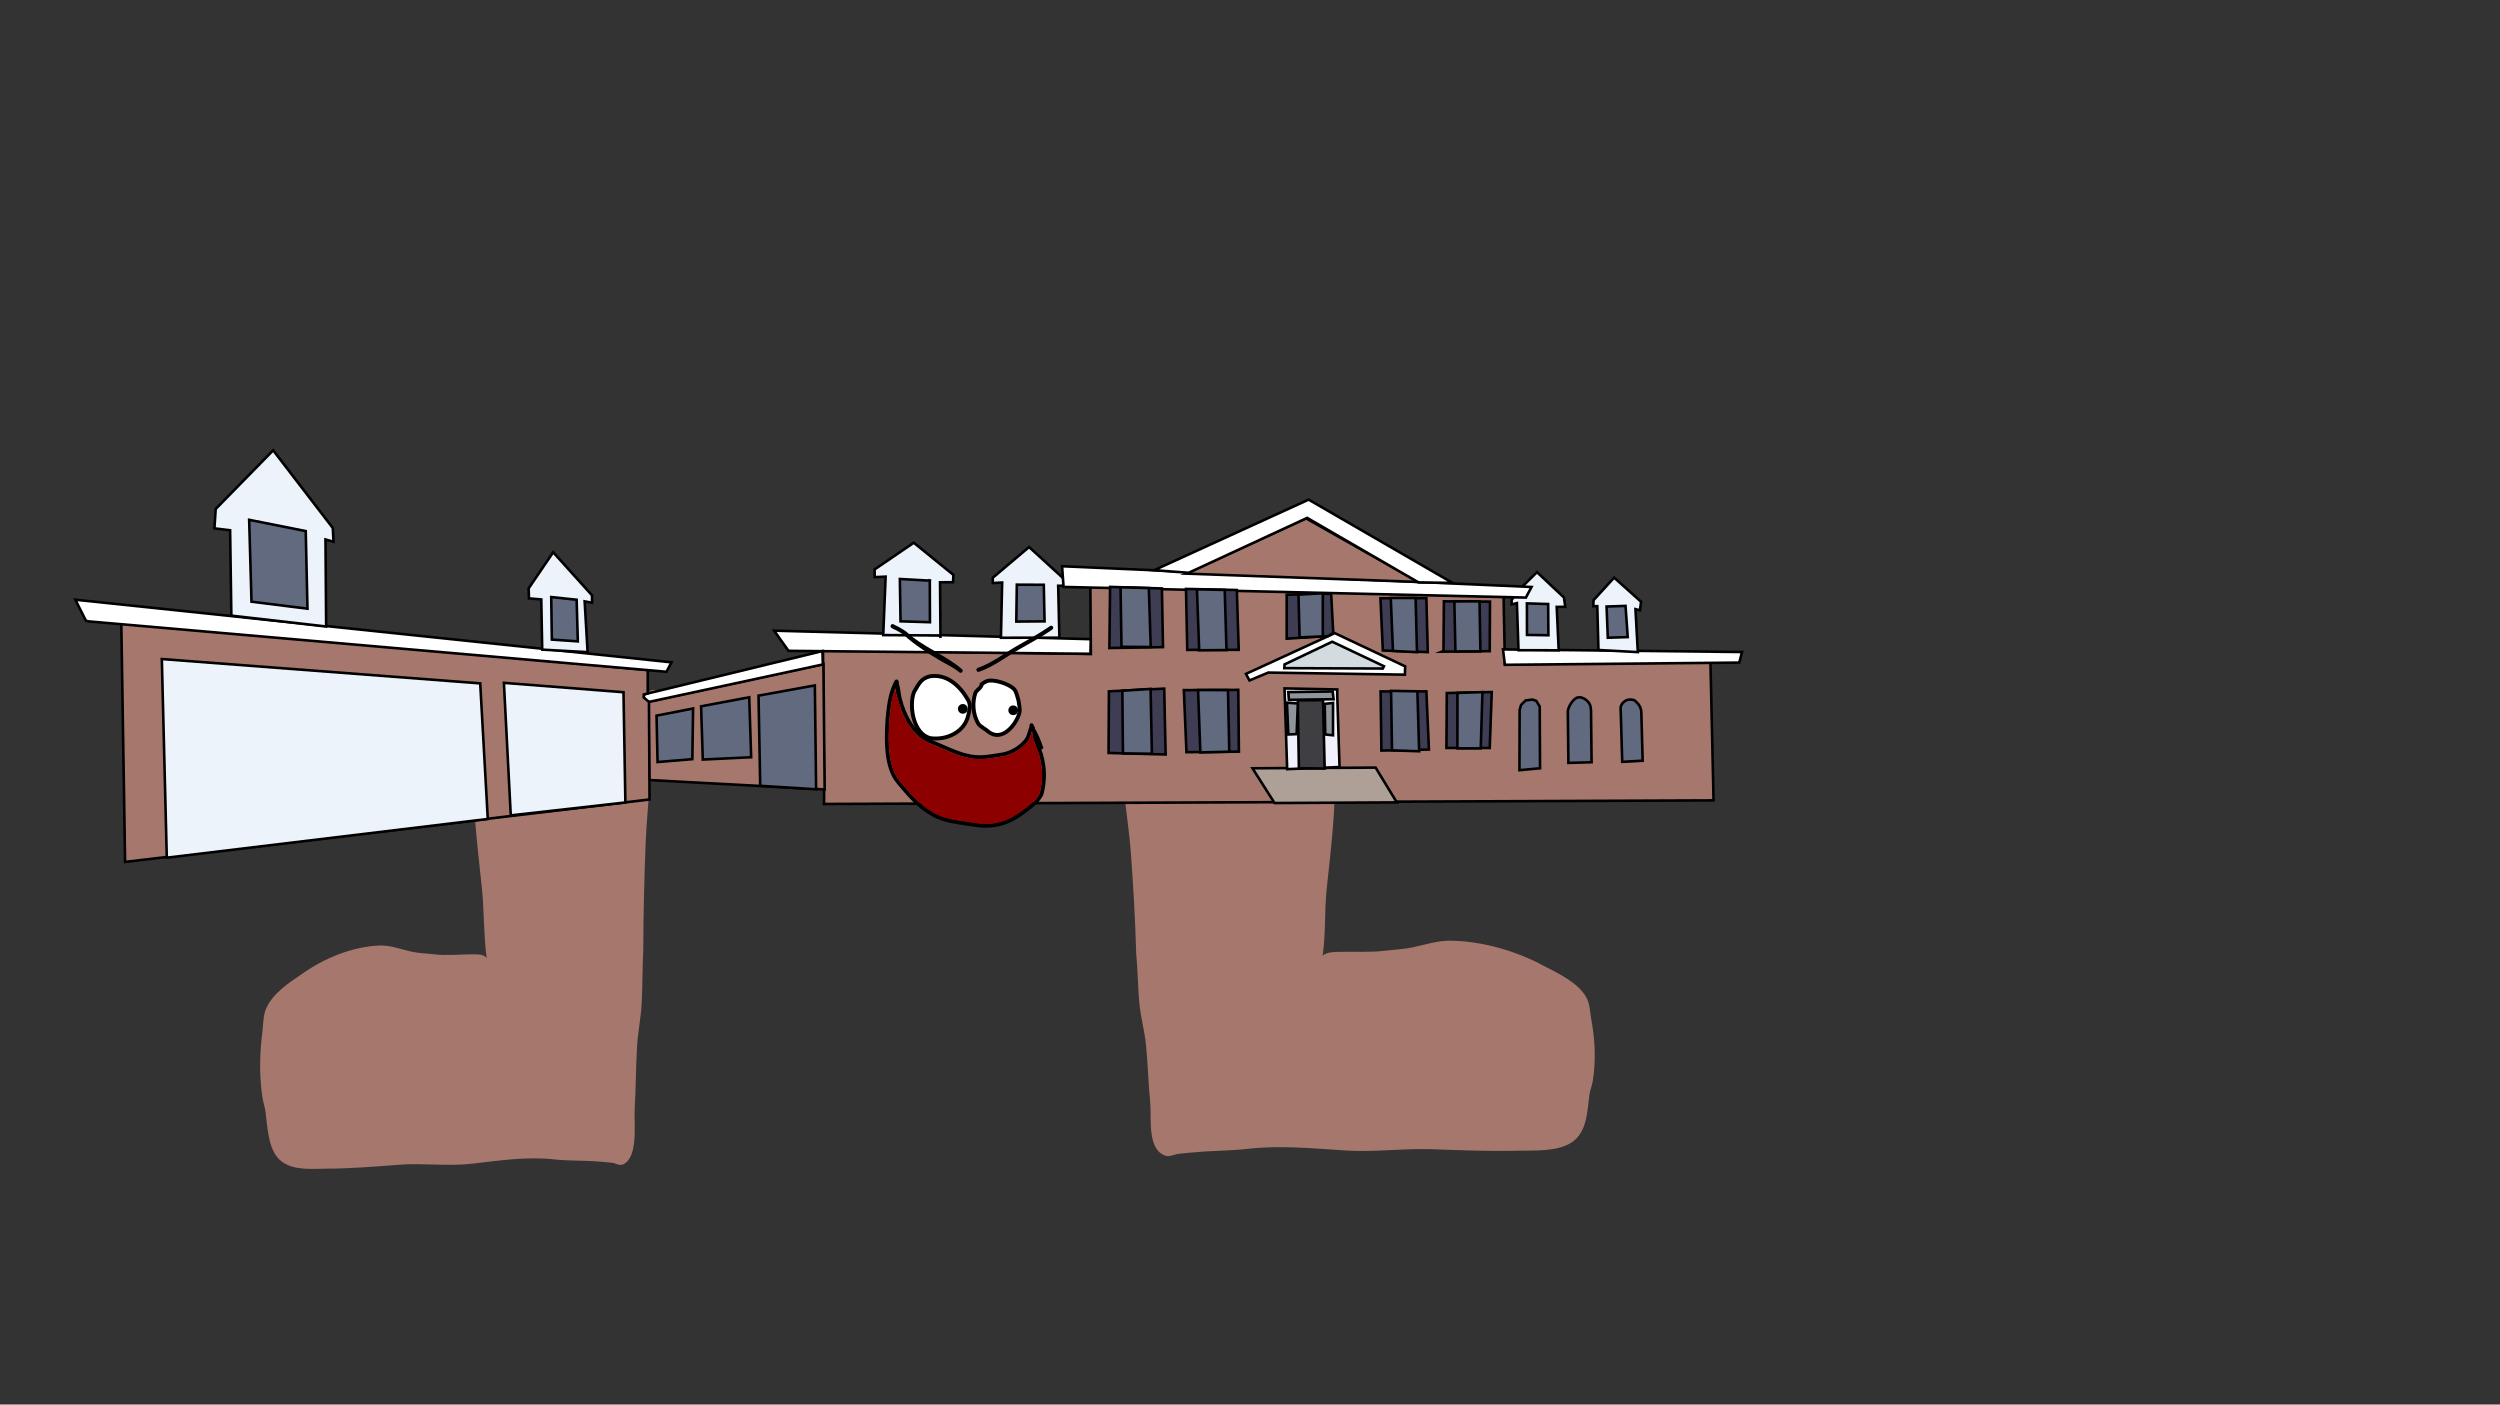 <svg version="1.1" xmlns="http://www.w3.org/2000/svg" xmlns:xlink="http://www.w3.org/1999/xlink" width="959.459" height="539.039" viewBox="0,0,959.459,539.039"><rect x="0" y="0" width="959.459" height="539.039" fill="#333333" stroke="none"/><g transform="translate(159.73,89.52)"><g data-paper-data="{&quot;isPaintingLayer&quot;:true}" fill-rule="nonzero" stroke-linejoin="miter" stroke-miterlimit="10" stroke-dasharray="" stroke-dashoffset="0" style="mix-blend-mode: normal"><path d="M92.918,176.542c1.5,2.508 -0.5,4.389 -0.5,4.389l-2.694,1.75c-0.336,-0.001 -0.672,0.005 -1.006,0.015c0.276,6.789 -0.043,13.519 0.505,20.365c0.142,1.779 0.855,3.454 0.91,5.241c0.047,1.509 -0.504,2.961 -0.607,4.466c-0.483,7.122 -1.217,14.451 -1.486,21.602c-0.516,13.722 -0.876,27.363 -0.893,41.121c-0.39,6.637 -0.243,13.273 -0.599,19.886c-0.306,5.689 -1.465,11.285 -1.796,16.939c-0.457,7.807 -0.444,15.715 -0.893,23.547c-0.346,6.043 1.497,18.691 -4.435,21.486c-1.364,0.643 -2.891,-0.463 -4.342,-0.631c-1.615,-0.186 -3.235,-0.286 -4.852,-0.43c-5.794,-0.517 -11.554,-0.219 -17.348,-0.857c-10.445,-1.175 -21.224,0.5 -31.624,1.677c-9.209,1.042 -18.513,-0.326 -27.724,0.378c-9.212,0.704 -18.739,1.481 -27.989,1.503c-5.276,0 -12.293,0.871 -17.103,-2.689c-5.205,-3.853 -5.441,-12.609 -6.241,-18.945c-0.26,-2.058 -0.978,-3.994 -1.27,-6.046c-1.199,-8.418 -1.011,-16.592 0.051,-24.954c0.383,-3.018 0.223,-6.033 1.46,-8.871c2.541,-5.83 8.807,-9.876 13.227,-12.869c8.904,-6.447 19.763,-10.779 30.093,-11.252c4.168,-0.191 8.126,1.355 12.152,2.291c2.912,0.676 6.132,0.734 9.071,1.092c4.785,0.583 9.865,-0.026 14.679,-0.015c1.829,0.004 3.991,-0.131 5.379,1.363c-1.217,-8.951 -0.908,-18.139 -1.87,-27.148c-1.753,-16.425 -3.621,-32.351 -3.621,-48.94c0,-3.736 0.234,-7.483 0.012,-11.209c-0.187,-3.128 -0.869,-6.259 -0.609,-9.379c0.165,-1.977 -0.455,-4.947 0.961,-5.84c0.319,-0.201 10.315,1.475 11.671,1.696c14.397,2.377 30.097,1.739 44.568,0.273c1.716,-0.174 3.41,-0.415 5.105,-0.63c-0.054,-0.433 -0.112,-0.867 -0.176,-1.302c0,0 -0.447,-3.084 2.012,-3.645c2.46,-0.561 2.907,2.524 2.907,2.524c0.094,0.652 0.177,1.303 0.251,1.952c0.487,-0.022 0.976,-0.034 1.468,-0.035l-0.306,-0.496c0,0 2,-1.881 3.5,0.627z" fill="#a6786d" stroke="none" stroke-width="0.5" stroke-linecap="butt"/><path d="M271.217,182.249l-0.352,0.48c0.585,-0.014 1.167,-0.017 1.747,-0.012c0.072,-0.618 0.155,-1.238 0.251,-1.859c0,0 0.457,-2.939 3.396,-2.482c2.939,0.457 2.482,3.396 2.482,3.396c-0.065,0.414 -0.124,0.827 -0.177,1.24c2.021,0.153 4.041,0.33 6.087,0.442c17.247,0.95 35.935,1.076 53,-1.618c1.608,-0.251 13.455,-2.146 13.84,-1.965c1.706,0.804 1.041,3.64 1.286,5.51c0.385,2.951 -0.35,5.942 -0.496,8.914c-0.174,3.541 0.195,7.087 0.286,10.631c0.403,15.733 -1.43,30.896 -3.116,46.527c-0.925,8.574 -0.334,17.279 -1.564,25.806c1.614,-1.46 4.189,-1.397 6.364,-1.457c5.725,-0.157 11.782,0.265 17.459,-0.433c3.487,-0.429 7.315,-0.582 10.762,-1.312c4.766,-1.01 9.435,-2.597 14.397,-2.543c12.297,0.133 25.317,3.911 36.064,9.754c5.329,2.704 12.88,6.35 16.044,11.802c1.54,2.654 1.422,5.519 1.952,8.369c1.467,7.899 1.889,15.645 0.668,23.666c-0.298,1.955 -1.104,3.813 -1.363,5.773c-0.797,6.034 -0.865,14.345 -6.962,18.158c-5.634,3.523 -14.001,2.911 -20.276,3.072c-11.001,0.261 -22.351,-0.185 -33.325,-0.572c-10.973,-0.387 -22.005,1.195 -32.983,0.487c-12.398,-0.799 -25.258,-2.06 -37.652,-0.626c-6.876,0.782 -13.734,0.675 -20.612,1.342c-1.92,0.186 -3.845,0.33 -5.761,0.556c-1.722,0.203 -3.511,1.299 -5.149,0.731c-7.123,-2.47 -5.238,-14.522 -5.797,-20.243c-0.724,-7.414 -0.902,-14.915 -1.635,-22.305c-0.531,-5.352 -2.046,-10.624 -2.548,-16.011c-0.584,-6.262 -0.57,-12.559 -1.196,-18.843c-0.355,-13.048 -1.115,-25.975 -2.063,-38.973c-0.494,-6.774 -1.545,-13.703 -2.293,-20.443c-0.158,-1.424 -0.849,-2.785 -0.83,-4.217c0.023,-1.696 0.829,-3.307 0.955,-4.999c0.486,-6.509 -0.058,-12.882 0.106,-19.33c-0.398,0 -0.796,0.005 -1.196,0.016l-3.247,-1.578c0,0 -2.424,-1.723 -0.701,-4.147c1.723,-2.424 4.147,-0.701 4.147,-0.701z" data-paper-data="{&quot;index&quot;:null}" fill="#a6786d" stroke="none" stroke-width="0.5" stroke-linecap="butt"/><path d="M-159.73,449.52v-539.039h959.459v539.039z" fill="none" stroke="#f00000" stroke-width="0" stroke-linecap="butt"/><g><path d="M156.555,217.282l-0.441,-57.354l102.811,1.545l-0.204,-26.477l158.594,4.387l0.512,26.007l78.885,-0.763l1.187,53.026l-341.407,1.381z" data-paper-data="{&quot;index&quot;:null}" fill="#a6786d" stroke="#000000" stroke-width="1" stroke-linecap="round"/><path d="M258.769,161.397l-115.891,-1.133l-5.511,-7.745l121.515,3.27z" data-paper-data="{&quot;index&quot;:null}" fill="#ffffff" stroke="#000000" stroke-width="1" stroke-linecap="round"/><path d="M417.082,159.711l91.748,1.007l-1.059,4.058l-89.943,0.848z" data-paper-data="{&quot;index&quot;:null}" fill="#ffffff" stroke="#000000" stroke-width="1" stroke-linecap="round"/><path d="M224.416,155.236l0.46,-21.186l-3.581,0.183l-0.016,-2.025l13.927,-11.789l13.019,11.893l0.49,2.956l-2.336,0.018l0.465,19.933z" data-paper-data="{&quot;index&quot;:null}" fill="#edf3fa" stroke="#000000" stroke-width="1" stroke-linecap="round"/><path d="M201.046,154.364l-21.807,-0.144l0.918,-22.436l-4.204,0.188l-0.023,-2.959l15.03,-10.24l15.203,12.344l-0.134,2.805l-4.984,0.038l0.164,21.337z" data-paper-data="{&quot;index&quot;:null}" fill="#edf3fa" stroke="#000000" stroke-width="1" stroke-linecap="round"/><path d="M453.725,159.935l-0.441,-16.818l-1.557,0.012l0.138,-2.337l7.877,-8.627l10.351,9.266l-0.442,3.274l-1.717,-0.454l0.906,16.503z" data-paper-data="{&quot;index&quot;:null}" fill="#edf3fa" stroke="#000000" stroke-width="1" stroke-linecap="round"/><path d="M423.042,160.016l-0.606,-18.063l-2.021,0.483l-0.013,-1.713l3.857,-4.858l5.874,-5.808l10.355,9.733l0.495,3.579l-3.271,0.025l0.751,16.66z" data-paper-data="{&quot;index&quot;:null}" fill="#edf3fa" stroke="#000000" stroke-width="1" stroke-linecap="round"/><path d="M247.88,127.798l180.154,7.959l-2.149,4.066l-177.438,-4.086z" data-paper-data="{&quot;index&quot;:null}" fill="#ffffff" stroke="#000000" stroke-width="1" stroke-linecap="round"/><path d="M295.368,130.626l46.096,-21.226l43.294,24.432z" data-paper-data="{&quot;index&quot;:null}" fill="#a6786d" stroke="#000000" stroke-width="1" stroke-linecap="round"/><path d="M341.93,109.24l-45.474,21.065l-13.247,-0.988l59.29,-27.091l55.228,31.972l-13.085,-0.211z" data-paper-data="{&quot;index&quot;:null}" fill="#ffffff" stroke="#000000" stroke-width="1" stroke-linecap="round"/><path d="M329.413,218.671l-8.455,-13.343l47.256,-0.254l8.125,13.345z" data-paper-data="{&quot;index&quot;:null}" fill="#aea096" stroke="#000000" stroke-width="1" stroke-linecap="round"/><path d="M334.259,205.665l-1.008,-30.984l20.225,0.394l0.019,2.528l0.869,27.249z" data-paper-data="{&quot;index&quot;:null}" fill="#f1f1fe" stroke="#000000" stroke-width="1" stroke-linecap="round"/><path d="M338.762,205.301l-0.42,-26.043l9.671,-0.074l0.642,26.261z" data-paper-data="{&quot;index&quot;:null}" fill="#3f3e42" stroke="#000000" stroke-width="1" stroke-linecap="round"/><path d="M348.683,180.606l3.184,-0.354l-0.014,12.419l-2.97,-0.307z" data-paper-data="{&quot;index&quot;:null}" fill="#8f959a" stroke="#000000" stroke-width="1" stroke-linecap="round"/><path d="M337.892,192.229l-3.186,0.134l-0.533,-12.195l4.179,0.298z" data-paper-data="{&quot;index&quot;:null}" fill="#8f959a" stroke="#000000" stroke-width="1" stroke-linecap="round"/><path d="M334.69,176.098l17.033,-0.241l0.353,2.965l-17.143,0.242z" data-paper-data="{&quot;index&quot;:null}" fill="#8f959a" stroke="#000000" stroke-width="1" stroke-linecap="round"/><path d="M318.454,169.107l34.059,-15.648l27.024,12.76l-0.085,3.188l-52.429,-0.805l-7.23,3.023z" data-paper-data="{&quot;index&quot;:null}" fill="#fcfffd" stroke="#000000" stroke-width="1" stroke-linecap="round"/><path d="M333.262,165.476l18.286,-8.713l19.855,9.409l-0.433,0.883l-37.807,-0.149z" data-paper-data="{&quot;index&quot;:null}" fill="#d1dbe0" stroke="#000000" stroke-width="1" stroke-linecap="round"/><path d="M464.965,154.985l-7.651,0.247l-0.469,-11.977l7.275,-0.244z" data-paper-data="{&quot;index&quot;:null}" fill="#626a80" stroke="#000000" stroke-width="1" stroke-linecap="round"/><path d="M434.521,154.278l-8.218,-0.125l-0.03,-12.106l8.157,0.251z" data-paper-data="{&quot;index&quot;:null}" fill="#626a80" stroke="#000000" stroke-width="1" stroke-linecap="round"/><path d="M241.154,148.945l-10.851,0.083l0.205,-14.162l10.35,0.046z" data-paper-data="{&quot;index&quot;:null}" fill="#626a80" stroke="#000000" stroke-width="1" stroke-linecap="round"/><path d="M197.108,133.225l0.061,16.058l-11.294,-0.352l-0.25,-16.245l11.986,0.66z" data-paper-data="{&quot;index&quot;:null}" fill="#626a80" stroke="#000000" stroke-width="1" stroke-linecap="round"/><path d="M423.409,206.067l0.073,-23.116l0.55,-1.949l1.743,-1.707l2.632,-0.334l1.447,0.491l1.334,2.185l0.12,23.694z" data-paper-data="{&quot;index&quot;:null}" fill="#626a80" stroke="#000000" stroke-width="1" stroke-linecap="round"/><path d="M462.659,180.82c0.268,-0.445 1,-1.17 1.477,-1.434c0.387,-0.215 1.089,-0.454 1.612,-0.402c0.059,0.006 1.473,-0.11 2.025,0.44c0.521,0.519 1.055,0.959 1.511,1.601c0.689,0.97 0.886,2.398 0.886,2.398l0.523,19.002l-7.838,0.437l-0.593,-20.006c0,0 -0.249,-0.966 0.396,-2.037z" data-paper-data="{&quot;index&quot;:null}" fill="#626a80" stroke="#000000" stroke-width="1" stroke-linecap="round"/><path d="M450.879,183.07l0.216,19.946l-8.905,0.257l-0.216,-19.883l-0.007,-0.078c0.397,-2.465 2.812,-5.25 4.012,-5.179c1.494,-0.421 4.961,1.477 4.82,4.625" data-paper-data="{&quot;index&quot;:null}" fill="#626a80" stroke="#000000" stroke-width="1" stroke-linecap="round"/><path d="M294.612,175.334l20.888,-0.098l0.245,23.709l-20.134,0.218z" data-paper-data="{&quot;index&quot;:null}" fill="#3e3d53" stroke="#000000" stroke-width="1" stroke-linecap="round"/><path d="M311.549,175.329l0.496,23.645l-11.101,0.274l-0.874,-23.955z" data-paper-data="{&quot;index&quot;:null}" fill="#626a80" stroke="#000000" stroke-width="1" stroke-linecap="round"/><path d="M287.62,200.039l-21.896,-0.584l0.132,-23.649l21.225,-1.042z" data-paper-data="{&quot;index&quot;:null}" fill="#3e3d53" stroke="#000000" stroke-width="1" stroke-linecap="round"/><path d="M281.844,174.867l0.505,24.899l-11.104,-0.165l-0.248,-24.023z" data-paper-data="{&quot;index&quot;:null}" fill="#626a80" stroke="#000000" stroke-width="1" stroke-linecap="round"/><path d="M266.041,159.182l0.259,-23.462l19.889,0.6l0.424,22.516z" data-paper-data="{&quot;index&quot;:null}" fill="#3e3d53" stroke="#000000" stroke-width="1" stroke-linecap="round"/><path d="M270.679,158.707l-0.364,-22.83l10.854,0.293l0.739,22.639z" data-paper-data="{&quot;index&quot;:null}" fill="#626a80" stroke="#000000" stroke-width="1" stroke-linecap="round"/><path d="M295.921,159.893l-0.494,-23.394l19.511,0.414l0.741,22.953z" data-paper-data="{&quot;index&quot;:null}" fill="#3e3d53" stroke="#000000" stroke-width="1" stroke-linecap="round"/><path d="M300.501,160.046l-0.87,-23.391l10.665,0.232l0.679,23.079z" data-paper-data="{&quot;index&quot;:null}" fill="#626a80" stroke="#000000" stroke-width="1" stroke-linecap="round"/><path d="M350.076,154.583l-15.988,1.001l-0.004,-16.874l17.059,-0.382l0.805,14.986z" data-paper-data="{&quot;index&quot;:null}" fill="#3e3d53" stroke="#000000" stroke-width="1" stroke-linecap="round"/><path d="M339.04,155.107l-0.44,-16.431l9.342,-0.511l0.002,16.56z" data-paper-data="{&quot;index&quot;:null}" fill="#626a80" stroke="#000000" stroke-width="1" stroke-linecap="round"/><path d="M370.976,160.131l-0.907,-20.066l17.626,-0.01l0.536,20.696z" data-paper-data="{&quot;index&quot;:null}" fill="#3e3d53" stroke="#000000" stroke-width="1" stroke-linecap="round"/><path d="M374.866,160.289l-0.846,-20.317l9.535,-0.011l0.537,20.821z" data-paper-data="{&quot;index&quot;:null}" fill="#626a80" stroke="#000000" stroke-width="1" stroke-linecap="round"/><path d="M394.249,160.328l0.167,-19.07l17.69,0.115l-0.105,19.007l-18.378,0.204z" data-paper-data="{&quot;index&quot;:null}" fill="#3e3d53" stroke="#000000" stroke-width="1" stroke-linecap="round"/><path d="M398.83,160.481l-0.399,-19.192l9.66,-0.012l0.336,19.192z" data-paper-data="{&quot;index&quot;:null}" fill="#626a80" stroke="#000000" stroke-width="1" stroke-linecap="round"/><path d="M412.005,197.53l-16.623,0.002l0.151,-21.078l17.247,-0.384z" data-paper-data="{&quot;index&quot;:null}" fill="#3e3d53" stroke="#000000" stroke-width="1" stroke-linecap="round"/><path d="M409.206,176.099l-0.649,21.583l-8.97,0.006l0.025,-21.265z" data-paper-data="{&quot;index&quot;:null}" fill="#626a80" stroke="#000000" stroke-width="1" stroke-linecap="round"/><path d="M388.675,198.148l-18.251,0.391l-0.3,-22.705l17.564,-0.01z" data-paper-data="{&quot;index&quot;:null}" fill="#3e3d53" stroke="#000000" stroke-width="1" stroke-linecap="round"/><path d="M384.238,175.789l0.679,23.016l-10.416,-0.359l-0.364,-22.83z" data-paper-data="{&quot;index&quot;:null}" fill="#626a80" stroke="#000000" stroke-width="1" stroke-linecap="round"/><path d="M156.766,213.466l-67.382,-3.622l-0.232,-30.107l67.133,-14.411z" data-paper-data="{&quot;index&quot;:null}" fill="#a6786d" stroke="#000000" stroke-width="1" stroke-linecap="round"/><path d="M132.025,212.057l-0.643,-34.605l21.611,-3.93l0.495,39.875z" data-paper-data="{&quot;index&quot;:null}" fill="#626a80" stroke="#000000" stroke-width="1" stroke-linecap="round"/><path d="M128.553,201.091l-18.56,0.896l-0.659,-20.444l18.478,-3.467z" data-paper-data="{&quot;index&quot;:null}" fill="#626a80" stroke="#000000" stroke-width="1" stroke-linecap="round"/><path d="M106.267,182.381l-0.289,19.448l-13.352,1.106l-0.388,-17.812l12.715,-2.481z" data-paper-data="{&quot;index&quot;:null}" fill="#626a80" stroke="#000000" stroke-width="1" stroke-linecap="round"/><path d="M156.068,165.485l-67.007,14.441l-1.703,-1.179l-0.014,-1.756l68.559,-16.649z" data-paper-data="{&quot;index&quot;:null}" fill="#ffffff" stroke="#000000" stroke-width="1" stroke-linecap="round"/><path d="M87.36,177.007l-0.054,1.129l2.021,1.741l0.225,37.427l-201.272,23.968l-1.463,-91.996l202.049,18.32l-0.005,9.023z" data-paper-data="{&quot;index&quot;:null}" fill="#a6786d" stroke="#000000" stroke-width="1" stroke-linecap="round"/><path d="M-126.813,148.605l-4.003,-7.963l228.798,24.027l-1.943,3.629l-222.11,-19.37z" data-paper-data="{&quot;index&quot;:null}" fill="#ffffff" stroke="#000000" stroke-width="1" stroke-linecap="round"/><path d="M48.364,159.801l-0.367,-19.27l-4.712,-0.402l-0.139,-3.832l9.42,-13.87l14.91,16.53l0.022,2.847l-2.851,-0.526l1.135,19.483z" data-paper-data="{&quot;index&quot;:null}" fill="#edf3fa" stroke="#000000" stroke-width="1" stroke-linecap="round"/><path d="M-70.942,146.745l-0.471,-32.765l-6.028,-0.72l0.49,-7.45l22.056,-22.508l22.896,29.827l0.259,5.254l-3.073,-0.852l0.257,33.396z" data-paper-data="{&quot;index&quot;:null}" fill="#edf3fa" stroke="#000000" stroke-width="1" stroke-linecap="round"/><path d="M62.027,156.63l-9.97,-0.69l-0.235,-16.314l9.754,1.02z" data-paper-data="{&quot;index&quot;:null}" fill="#626a80" stroke="#000000" stroke-width="1" stroke-linecap="round"/><path d="M-41.726,144.084l-21.483,-2.682l-0.899,-31.42l21.715,4.322z" data-paper-data="{&quot;index&quot;:null}" fill="#626a80" stroke="#000000" stroke-width="1" stroke-linecap="round"/><path d="M36.294,223.406l-2.632,-50.857l45.897,3.601l0.721,42.305z" data-paper-data="{&quot;index&quot;:null}" fill="#edf3fa" stroke="#000000" stroke-width="1" stroke-linecap="round"/><path d="M-95.718,239.645l-1.905,-76.236l122.191,9.341l2.905,52.042z" data-paper-data="{&quot;index&quot;:null}" fill="#edf3fa" stroke="#000000" stroke-width="1" stroke-linecap="round"/><path d="M218.759,171.984c2.595,-1.156 8.966,1.023 10.767,3.046c0.866,0.973 1.218,3.113 1.638,4.338c0.183,1.601 0.737,3.321 0.267,4.918c-1.366,4.643 -6.751,11.027 -11.877,6.977c-1.024,-1.017 -3.118,-1.878 -3.847,-3.098c-2.044,-3.422 -2.345,-8.082 -1.117,-11.702c0.281,-0.828 1.468,-1.574 2.002,-2.295l0.356,-0.649c0,0 0.123,-0.226 0.075,-0.471c0.549,-0.406 1.123,-0.791 1.736,-1.064z" data-paper-data="{&quot;noHover&quot;:false,&quot;origItem&quot;:[&quot;Path&quot;,{&quot;applyMatrix&quot;:true,&quot;segments&quot;:[[[623.08225,351.91116],[1.03646,-0.75549],[0.08664,0.46159]],[622.93639,352.79298],[[622.26326,354.00353],[0,0],[-1.01318,1.34561]],[[618.49066,358.26203],[0.53928,-1.55157],[-2.35684,6.78091]],[[620.4148,380.13363],[-3.78859,-6.45594],[1.35139,2.30283]],[[627.55313,385.97879],[-1.90811,-1.92488],[9.56712,7.67962]],[[649.82936,373.11518],[-2.63275,8.70092],[0.90559,-2.99288]],[[649.39969,363.92937],[0.32005,3.0094],[-0.77154,-2.30622]],[[646.41198,355.79971],[1.61271,1.84012],[-3.35246,-3.82522]],[[626.3408,349.94535],[4.89056,-2.13405],[-1.15537,0.50416]]],&quot;closed&quot;:true}]}" fill="#ffffff" stroke="#000000" stroke-width="1.5" stroke-linecap="butt"/><path d="M211.801,179.118c1.13,1.935 0.522,3.737 0.081,5.831c-1.378,6.544 -8.403,9.683 -14.526,8.827c-6.529,-1.531 -8.334,-12.212 -6.332,-17.652c1.462,-2.363 2.315,-4.709 5.052,-5.752l0.345,-0.08c0,0 0.178,-0.044 0.322,-0.178c6.6,-1.288 11.796,3.298 15.057,9.004z" data-paper-data="{&quot;noHover&quot;:false,&quot;origItem&quot;:[&quot;Path&quot;,{&quot;applyMatrix&quot;:true,&quot;segments&quot;:[[[585.02098,346.11532],[12.41391,-2.32336],[-0.27354,0.24921]],[584.41578,346.44356],[[583.76845,346.58764],[0,0],[-5.1562,1.91828]],[[574.2424,357.27501],[2.77921,-4.41614],[-3.83818,10.1873]],[[585.82601,390.37532],[-12.23937,-2.96948],[11.48752,1.69705]],[[613.10762,374.07318],[-2.68184,12.27102],[0.85795,-3.92566]],[[613.03804,363.17459],[2.09362,3.64999],[-6.04253,-10.7634]]],&quot;closed&quot;:true}]}" fill="#ffffff" stroke="#000000" stroke-width="1.5" stroke-linecap="butt"/><path d="M207.911,182.548c-0.008,-1.029 0.82,-1.87 1.849,-1.878c1.029,-0.008 1.87,0.82 1.878,1.849c0.008,1.029 -0.82,1.87 -1.849,1.878c-1.029,0.008 -1.87,-0.82 -1.878,-1.849z" fill="#000000" stroke="none" stroke-width="0.5" stroke-linecap="butt"/><path d="M227.256,183.096c-0.008,-1.029 0.82,-1.87 1.849,-1.878c1.029,-0.008 1.87,0.82 1.878,1.849c0.008,1.029 -0.82,1.87 -1.849,1.878c-1.029,0.008 -1.87,-0.82 -1.878,-1.849z" fill="#000000" stroke="none" stroke-width="0.5" stroke-linecap="butt"/><path d="M182.19,150.359c0.438,-0.668 1.106,-0.23 1.106,-0.23l0.183,0.133c1.648,0.735 3.142,1.591 4.619,2.63c6.297,5.888 14.915,8.821 21.354,14.395c0,0 0.601,0.526 0.075,1.127c-0.526,0.601 -1.127,0.075 -1.127,0.075c-1.959,-1.737 -4.627,-2.892 -6.892,-4.225c-4.864,-2.862 -10.286,-6.281 -14.416,-10.132c-1.359,-0.954 -2.746,-1.737 -4.262,-2.411l-0.409,-0.256c0,0 -0.668,-0.438 -0.23,-1.106z" fill="#000000" stroke="none" stroke-width="0.5" stroke-linecap="butt"/><path d="M244.322,150.94c0.469,0.646 -0.177,1.115 -0.177,1.115l-0.694,0.504c-3.679,2.493 -7.56,4.63 -11.412,6.811c-5.24,2.91 -10.322,6.978 -15.979,8.925c0,0 -0.756,0.258 -1.014,-0.497c-0.258,-0.756 0.497,-1.014 0.497,-1.014c5.559,-1.886 10.574,-5.95 15.715,-8.807c3.807,-2.152 7.642,-4.261 11.276,-6.725l0.673,-0.489c0,0 0.646,-0.469 1.115,0.177z" fill="#000000" stroke="none" stroke-width="0.5" stroke-linecap="butt"/><path d="M240.447,196.845c0.095,0.108 0.447,0.569 -0.014,1.037c-0.179,0.182 -0.358,0.241 -0.518,0.24c0.226,0.599 0.437,1.201 0.612,1.811c1.521,5.298 1.53,10.237 0.165,15.541c-1.417,2.885 -3.365,4.372 -5.882,6.311c-6.727,5.181 -12.283,7.311 -20.837,5.954c-3.851,-0.612 -8.196,-1.033 -11.907,-2.223c-6.276,-2.013 -11.072,-6.592 -15.225,-11.506c-1.497,-1.772 -3.163,-3.521 -4.229,-5.606c-3.213,-6.282 -2.895,-14.845 -2.49,-21.747c0.457,-4.88 0.945,-9.787 3.114,-14.221l0.015,-0.016l-0.005,-0.003l0.433,-0.772c0.126,-0.234 0.371,-0.393 0.655,-0.396c0.315,-0.002 0.587,0.19 0.7,0.465l0.334,0.763l-0.247,0.108c0.724,1.805 0.704,3.956 1.201,5.916c1.601,6.31 5.119,13.442 11.47,15.913c5.017,1.963 9.893,4.699 15.261,5.648c4.168,0.737 8.13,-0.216 12.227,-0.847c2.959,-0.584 6.41,-2.644 8.246,-5.11c1.026,-1.378 1.141,-3.067 1.782,-4.589l0.094,-0.805c0.038,-0.375 0.354,-0.67 0.74,-0.673c0.299,-0.002 0.559,0.171 0.681,0.424l0.674,1.322l-0.177,0.09c1.32,2.124 2.427,4.764 3.125,6.969zM236.448,191.736c-0.053,-0.185 -0.098,-0.371 -0.134,-0.558c-0.404,1.32 -0.718,2.654 -1.583,3.823c-2.068,2.792 -5.856,5.008 -9.188,5.693c-4.286,0.661 -8.411,1.613 -12.77,0.844c-5.464,-0.965 -10.42,-3.728 -15.527,-5.725c-6.365,-2.501 -10.129,-9.122 -11.96,-15.478c-0.241,-0.837 -1.206,-3.667 -1.406,-5.642c-1.494,3.824 -1.878,7.977 -2.263,12.078c-0.391,6.605 -0.749,14.927 2.327,20.946c1.012,1.98 2.621,3.644 4.041,5.325c3.968,4.697 8.535,9.12 14.538,11.046c3.638,1.167 7.909,1.571 11.684,2.17c8.152,1.296 13.278,-0.727 19.686,-5.661c2.276,-1.752 4.1,-3.052 5.391,-5.643c1.26,-4.995 1.231,-9.606 -0.196,-14.593c-0.805,-2.812 -2.301,-5.433 -2.657,-8.365c0,0 -0.014,-0.115 0.015,-0.26z" fill="#000000" stroke="none" stroke-width="0.5" stroke-linecap="butt"/><path d="M236.481,191.98c0.356,2.932 1.854,5.568 2.659,8.38c1.427,4.987 1.45,9.621 0.191,14.616c-1.291,2.591 -3.122,3.901 -5.398,5.653c-6.408,4.934 -11.566,6.974 -19.718,5.678c-3.775,-0.599 -8.07,-1.006 -11.707,-2.172c-6.003,-1.925 -10.597,-6.372 -14.565,-11.069c-1.421,-1.681 -3.034,-3.356 -4.046,-5.336c-3.076,-6.018 -2.715,-14.375 -2.324,-20.98c0.385,-4.102 0.779,-8.267 2.272,-12.091c0.2,1.974 1.24,4.871 1.481,5.707c1.83,6.356 5.603,12.962 11.968,15.463c5.107,1.997 9.971,4.722 15.435,5.687c4.359,0.77 8.479,-0.162 12.765,-0.823c3.332,-0.685 7.122,-2.889 9.189,-5.681c0.865,-1.168 1.181,-2.496 1.585,-3.817c0.035,0.187 0.175,0.339 0.228,0.524c-0.029,0.145 -0.015,0.26 -0.015,0.26z" data-paper-data="{&quot;noHover&quot;:false,&quot;origItem&quot;:[&quot;Path&quot;,{&quot;applyMatrix&quot;:true,&quot;selected&quot;:true,&quot;segments&quot;:[[[381.5932,133.37904],[0.00911,0.14742],[-0.09822,-0.16557],7],[[381.32259,132.87303],[0.08172,0.17194],[-0.0562,1.37938],7],[[380.75976,136.97198],[0.5409,-1.34945],[-1.29257,3.22474],7],[[373.31448,144.80723],[3.0496,-1.50651],[-3.97895,1.72554],7],[[361.17522,148.8596],[4.4117,-0.36009],[-5.52976,0.45135],7],[[344.70414,147.25616],[5.44635,0.63747],[-6.79087,-0.80655],7],[[329.21276,135.31448],[3.38125,5.68465],[-0.44501,-0.74817],7],[[326.42327,130.21334],[0.6934,1.85934],[-0.47582,4.07791],7],[[327.2948,142.4707],[-0.66704,-4.06518],[1.2959,6.48863],7],[[334.85411,162.14297],[-4.50102,-5.04244],[1.48042,1.6585],7],[[340.11289,166.26989],[-1.80042,-1.26636],[5.02928,3.53841],7],[[356.97531,173.27114],[-6.29481,-0.34138],[3.81467,0.20688],7],[[368.82789,172.40944],[-3.80341,0.37719],[8.21405,-0.8122],7],[[386.4371,161.94427],[-4.94857,6.39717],[1.7573,-2.27171],7],[[390.2219,155.11933],[-0.59195,2.83382],[-0.04736,-5.15113],7],[[386.3342,141.05273],[2.64408,4.46225],[-1.49098,-2.51623],7],[[381.64465,133.63415],[1.08724,2.74589],[0,0],7]],&quot;closed&quot;:true}]}" fill="#8c0000" stroke="none" stroke-width="0.5" stroke-linecap="butt"/></g></g></g></svg><!--rotationCenter:479.72973:269.51952-->